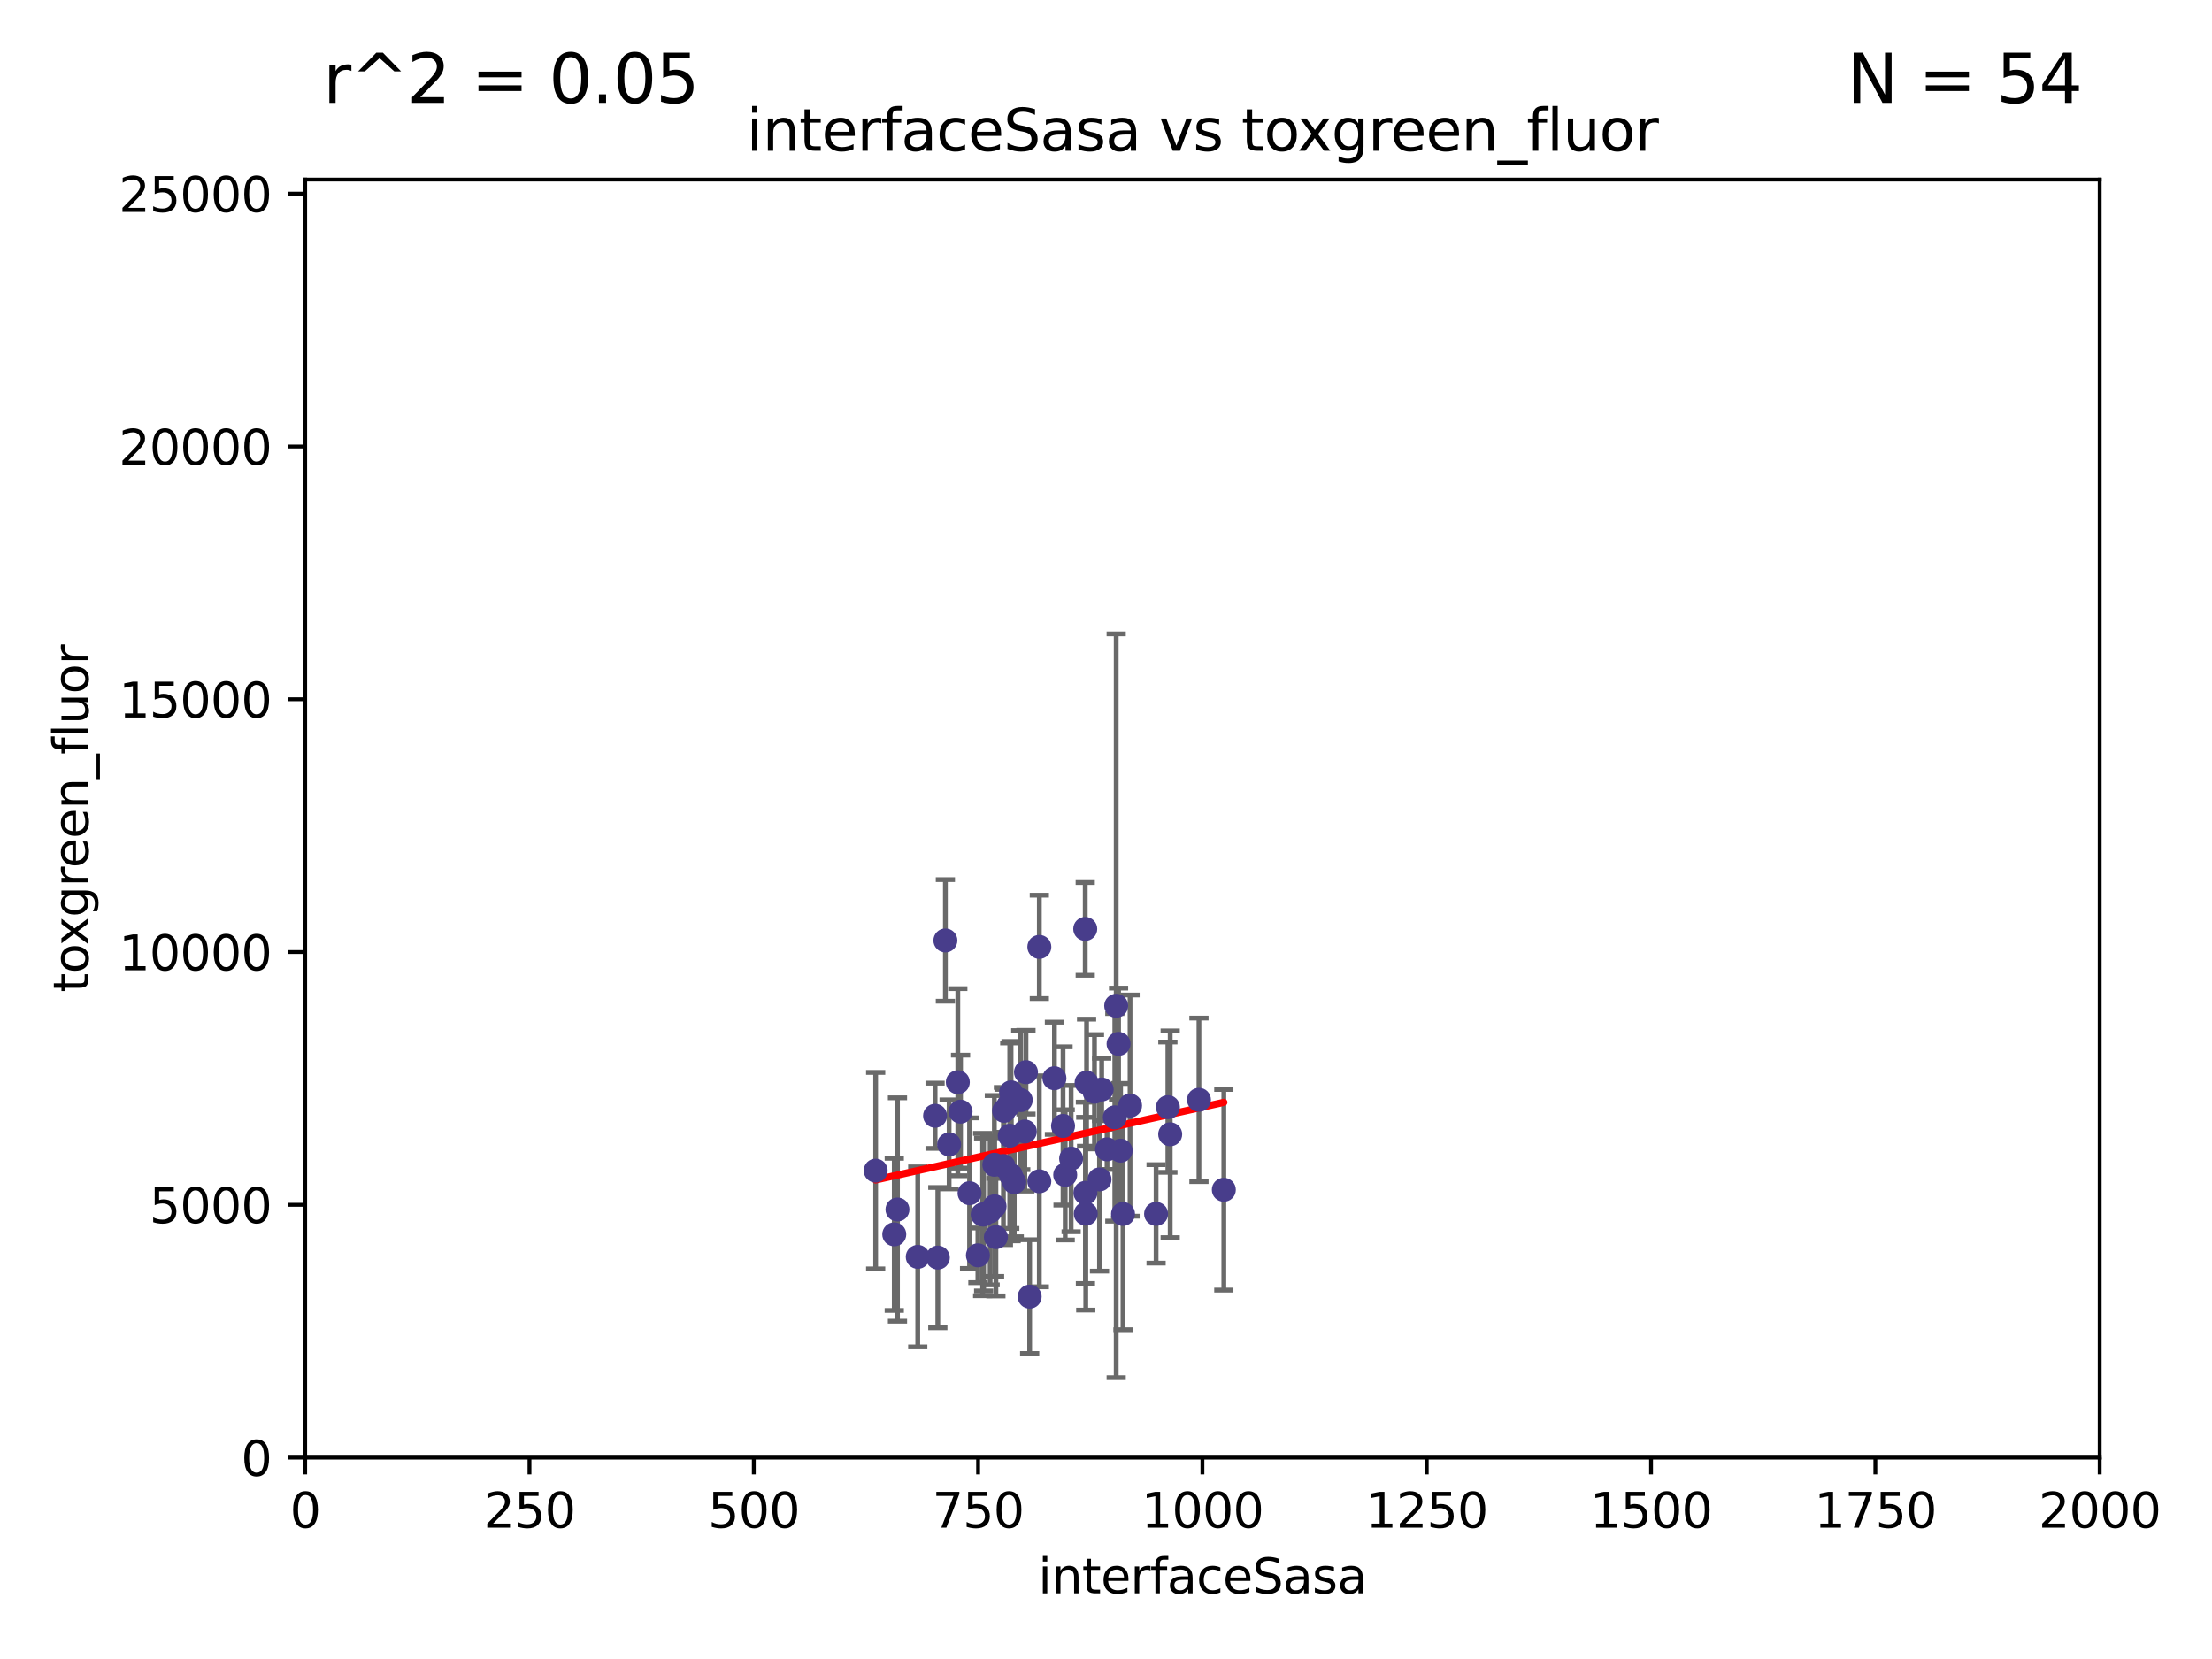<?xml version="1.0" encoding="utf-8" standalone="no"?>
<!DOCTYPE svg PUBLIC "-//W3C//DTD SVG 1.1//EN"
  "http://www.w3.org/Graphics/SVG/1.1/DTD/svg11.dtd">
<svg xmlns:xlink="http://www.w3.org/1999/xlink" width="460.8pt" height="345.6pt" viewBox="0 0 460.8 345.6" xmlns="http://www.w3.org/2000/svg" version="1.1">
 <defs>
  <style type="text/css">*{stroke-linejoin: round; stroke-linecap: butt}</style>
 </defs>
 <g id="figure_1">
  <g id="patch_1">
   <path d="M 0 345.6 
L 460.8 345.6 
L 460.8 0 
L 0 0 
z
" style="fill: #ffffff"/>
  </g>
  <g id="axes_1">
   <g id="patch_2">
    <path d="M 63.571 303.64 
L 437.4 303.64 
L 437.4 37.411 
L 63.571 37.411 
z
" style="fill: #ffffff"/>
   </g>
   <g id="PathCollection_1">
    <defs>
     <path id="m17061ea767" d="M 0 1.118 
C 0.297 1.118 0.581 1 0.791 0.791 
C 1 0.581 1.118 0.297 1.118 0 
C 1.118 -0.297 1 -0.581 0.791 -0.791 
C 0.581 -1 0.297 -1.118 0 -1.118 
C -0.297 -1.118 -0.581 -1 -0.791 -0.791 
C -1 -0.581 -1.118 -0.297 -1.118 0 
C -1.118 0.297 -1 0.581 -0.791 0.791 
C -0.581 1 -0.297 1.118 0 1.118 
z
" style="stroke: #483d8b"/>
    </defs>
    <g clip-path="url(#paaed15ce2b)">
     <use xlink:href="#m17061ea767" x="243.291" y="230.645" style="fill: #483d8b; stroke: #483d8b"/>
     <use xlink:href="#m17061ea767" x="243.772" y="236.289" style="fill: #483d8b; stroke: #483d8b"/>
     <use xlink:href="#m17061ea767" x="249.764" y="229.112" style="fill: #483d8b; stroke: #483d8b"/>
     <use xlink:href="#m17061ea767" x="212.641" y="229.171" style="fill: #483d8b; stroke: #483d8b"/>
     <use xlink:href="#m17061ea767" x="254.945" y="247.849" style="fill: #483d8b; stroke: #483d8b"/>
     <use xlink:href="#m17061ea767" x="196.94" y="195.91" style="fill: #483d8b; stroke: #483d8b"/>
     <use xlink:href="#m17061ea767" x="233.942" y="252.892" style="fill: #483d8b; stroke: #483d8b"/>
     <use xlink:href="#m17061ea767" x="240.833" y="252.876" style="fill: #483d8b; stroke: #483d8b"/>
     <use xlink:href="#m17061ea767" x="210.637" y="244.889" style="fill: #483d8b; stroke: #483d8b"/>
     <use xlink:href="#m17061ea767" x="204.703" y="253.014" style="fill: #483d8b; stroke: #483d8b"/>
     <use xlink:href="#m17061ea767" x="232.523" y="209.517" style="fill: #483d8b; stroke: #483d8b"/>
     <use xlink:href="#m17061ea767" x="197.716" y="238.401" style="fill: #483d8b; stroke: #483d8b"/>
     <use xlink:href="#m17061ea767" x="194.793" y="232.436" style="fill: #483d8b; stroke: #483d8b"/>
     <use xlink:href="#m17061ea767" x="226.183" y="252.835" style="fill: #483d8b; stroke: #483d8b"/>
     <use xlink:href="#m17061ea767" x="186.29" y="257.138" style="fill: #483d8b; stroke: #483d8b"/>
     <use xlink:href="#m17061ea767" x="213.729" y="223.36" style="fill: #483d8b; stroke: #483d8b"/>
     <use xlink:href="#m17061ea767" x="207.142" y="242.642" style="fill: #483d8b; stroke: #483d8b"/>
     <use xlink:href="#m17061ea767" x="204.912" y="253.005" style="fill: #483d8b; stroke: #483d8b"/>
     <use xlink:href="#m17061ea767" x="201.976" y="248.563" style="fill: #483d8b; stroke: #483d8b"/>
     <use xlink:href="#m17061ea767" x="207.462" y="257.725" style="fill: #483d8b; stroke: #483d8b"/>
     <use xlink:href="#m17061ea767" x="199.529" y="225.445" style="fill: #483d8b; stroke: #483d8b"/>
     <use xlink:href="#m17061ea767" x="219.656" y="224.62" style="fill: #483d8b; stroke: #483d8b"/>
     <use xlink:href="#m17061ea767" x="223.136" y="241.358" style="fill: #483d8b; stroke: #483d8b"/>
     <use xlink:href="#m17061ea767" x="226.112" y="248.494" style="fill: #483d8b; stroke: #483d8b"/>
     <use xlink:href="#m17061ea767" x="226.353" y="225.542" style="fill: #483d8b; stroke: #483d8b"/>
     <use xlink:href="#m17061ea767" x="216.512" y="197.255" style="fill: #483d8b; stroke: #483d8b"/>
     <use xlink:href="#m17061ea767" x="191.183" y="261.83" style="fill: #483d8b; stroke: #483d8b"/>
     <use xlink:href="#m17061ea767" x="221.901" y="244.749" style="fill: #483d8b; stroke: #483d8b"/>
     <use xlink:href="#m17061ea767" x="229.499" y="226.962" style="fill: #483d8b; stroke: #483d8b"/>
     <use xlink:href="#m17061ea767" x="232.237" y="232.761" style="fill: #483d8b; stroke: #483d8b"/>
     <use xlink:href="#m17061ea767" x="233.439" y="239.704" style="fill: #483d8b; stroke: #483d8b"/>
     <use xlink:href="#m17061ea767" x="227.998" y="227.431" style="fill: #483d8b; stroke: #483d8b"/>
     <use xlink:href="#m17061ea767" x="229.048" y="245.698" style="fill: #483d8b; stroke: #483d8b"/>
     <use xlink:href="#m17061ea767" x="216.51" y="246.089" style="fill: #483d8b; stroke: #483d8b"/>
     <use xlink:href="#m17061ea767" x="211.286" y="246.26" style="fill: #483d8b; stroke: #483d8b"/>
     <use xlink:href="#m17061ea767" x="207.187" y="251.301" style="fill: #483d8b; stroke: #483d8b"/>
     <use xlink:href="#m17061ea767" x="210.015" y="230.362" style="fill: #483d8b; stroke: #483d8b"/>
     <use xlink:href="#m17061ea767" x="233.017" y="217.457" style="fill: #483d8b; stroke: #483d8b"/>
     <use xlink:href="#m17061ea767" x="214.497" y="270.11" style="fill: #483d8b; stroke: #483d8b"/>
     <use xlink:href="#m17061ea767" x="235.411" y="230.317" style="fill: #483d8b; stroke: #483d8b"/>
     <use xlink:href="#m17061ea767" x="213.495" y="235.713" style="fill: #483d8b; stroke: #483d8b"/>
     <use xlink:href="#m17061ea767" x="221.452" y="234.556" style="fill: #483d8b; stroke: #483d8b"/>
     <use xlink:href="#m17061ea767" x="206.262" y="252.339" style="fill: #483d8b; stroke: #483d8b"/>
     <use xlink:href="#m17061ea767" x="195.365" y="261.983" style="fill: #483d8b; stroke: #483d8b"/>
     <use xlink:href="#m17061ea767" x="230.615" y="239.426" style="fill: #483d8b; stroke: #483d8b"/>
     <use xlink:href="#m17061ea767" x="209.03" y="242.908" style="fill: #483d8b; stroke: #483d8b"/>
     <use xlink:href="#m17061ea767" x="186.959" y="251.962" style="fill: #483d8b; stroke: #483d8b"/>
     <use xlink:href="#m17061ea767" x="226.073" y="193.504" style="fill: #483d8b; stroke: #483d8b"/>
     <use xlink:href="#m17061ea767" x="182.415" y="243.869" style="fill: #483d8b; stroke: #483d8b"/>
     <use xlink:href="#m17061ea767" x="209.164" y="231.406" style="fill: #483d8b; stroke: #483d8b"/>
     <use xlink:href="#m17061ea767" x="210.622" y="227.562" style="fill: #483d8b; stroke: #483d8b"/>
     <use xlink:href="#m17061ea767" x="210.351" y="236.588" style="fill: #483d8b; stroke: #483d8b"/>
     <use xlink:href="#m17061ea767" x="203.714" y="261.508" style="fill: #483d8b; stroke: #483d8b"/>
     <use xlink:href="#m17061ea767" x="200.101" y="231.578" style="fill: #483d8b; stroke: #483d8b"/>
    </g>
   </g>
   <g id="matplotlib.axis_1">
    <g id="xtick_1">
     <g id="line2d_1">
      <defs>
       <path id="m452c5bbc6a" d="M 0 0 
L 0 3.5 
" style="stroke: #000000; stroke-width: 0.8"/>
      </defs>
      <g>
       <use xlink:href="#m452c5bbc6a" x="63.571" y="303.64" style="stroke: #000000; stroke-width: 0.8"/>
      </g>
     </g>
     <g id="text_1">
      <!-- 0 -->
      <g transform="translate(60.39 318.238)scale(0.1 -0.1)">
       <defs>
        <path id="DejaVuSans-30" d="M 2034 4250 
Q 1547 4250 1301 3770 
Q 1056 3291 1056 2328 
Q 1056 1369 1301 889 
Q 1547 409 2034 409 
Q 2525 409 2770 889 
Q 3016 1369 3016 2328 
Q 3016 3291 2770 3770 
Q 2525 4250 2034 4250 
z
M 2034 4750 
Q 2819 4750 3233 4129 
Q 3647 3509 3647 2328 
Q 3647 1150 3233 529 
Q 2819 -91 2034 -91 
Q 1250 -91 836 529 
Q 422 1150 422 2328 
Q 422 3509 836 4129 
Q 1250 4750 2034 4750 
z
" transform="scale(0.016)"/>
       </defs>
       <use xlink:href="#DejaVuSans-30"/>
      </g>
     </g>
    </g>
    <g id="xtick_2">
     <g id="line2d_2">
      <g>
       <use xlink:href="#m452c5bbc6a" x="110.3" y="303.64" style="stroke: #000000; stroke-width: 0.8"/>
      </g>
     </g>
     <g id="text_2">
      <!-- 250 -->
      <g transform="translate(100.756 318.238)scale(0.1 -0.1)">
       <defs>
        <path id="DejaVuSans-32" d="M 1228 531 
L 3431 531 
L 3431 0 
L 469 0 
L 469 531 
Q 828 903 1448 1529 
Q 2069 2156 2228 2338 
Q 2531 2678 2651 2914 
Q 2772 3150 2772 3378 
Q 2772 3750 2511 3984 
Q 2250 4219 1831 4219 
Q 1534 4219 1204 4116 
Q 875 4013 500 3803 
L 500 4441 
Q 881 4594 1212 4672 
Q 1544 4750 1819 4750 
Q 2544 4750 2975 4387 
Q 3406 4025 3406 3419 
Q 3406 3131 3298 2873 
Q 3191 2616 2906 2266 
Q 2828 2175 2409 1742 
Q 1991 1309 1228 531 
z
" transform="scale(0.016)"/>
        <path id="DejaVuSans-35" d="M 691 4666 
L 3169 4666 
L 3169 4134 
L 1269 4134 
L 1269 2991 
Q 1406 3038 1543 3061 
Q 1681 3084 1819 3084 
Q 2600 3084 3056 2656 
Q 3513 2228 3513 1497 
Q 3513 744 3044 326 
Q 2575 -91 1722 -91 
Q 1428 -91 1123 -41 
Q 819 9 494 109 
L 494 744 
Q 775 591 1075 516 
Q 1375 441 1709 441 
Q 2250 441 2565 725 
Q 2881 1009 2881 1497 
Q 2881 1984 2565 2268 
Q 2250 2553 1709 2553 
Q 1456 2553 1204 2497 
Q 953 2441 691 2322 
L 691 4666 
z
" transform="scale(0.016)"/>
       </defs>
       <use xlink:href="#DejaVuSans-32"/>
       <use xlink:href="#DejaVuSans-35" x="63.623"/>
       <use xlink:href="#DejaVuSans-30" x="127.246"/>
      </g>
     </g>
    </g>
    <g id="xtick_3">
     <g id="line2d_3">
      <g>
       <use xlink:href="#m452c5bbc6a" x="157.028" y="303.64" style="stroke: #000000; stroke-width: 0.8"/>
      </g>
     </g>
     <g id="text_3">
      <!-- 500 -->
      <g transform="translate(147.485 318.238)scale(0.1 -0.1)">
       <use xlink:href="#DejaVuSans-35"/>
       <use xlink:href="#DejaVuSans-30" x="63.623"/>
       <use xlink:href="#DejaVuSans-30" x="127.246"/>
      </g>
     </g>
    </g>
    <g id="xtick_4">
     <g id="line2d_4">
      <g>
       <use xlink:href="#m452c5bbc6a" x="203.757" y="303.64" style="stroke: #000000; stroke-width: 0.8"/>
      </g>
     </g>
     <g id="text_4">
      <!-- 750 -->
      <g transform="translate(194.213 318.238)scale(0.1 -0.1)">
       <defs>
        <path id="DejaVuSans-37" d="M 525 4666 
L 3525 4666 
L 3525 4397 
L 1831 0 
L 1172 0 
L 2766 4134 
L 525 4134 
L 525 4666 
z
" transform="scale(0.016)"/>
       </defs>
       <use xlink:href="#DejaVuSans-37"/>
       <use xlink:href="#DejaVuSans-35" x="63.623"/>
       <use xlink:href="#DejaVuSans-30" x="127.246"/>
      </g>
     </g>
    </g>
    <g id="xtick_5">
     <g id="line2d_5">
      <g>
       <use xlink:href="#m452c5bbc6a" x="250.486" y="303.64" style="stroke: #000000; stroke-width: 0.8"/>
      </g>
     </g>
     <g id="text_5">
      <!-- 1000 -->
      <g transform="translate(237.761 318.238)scale(0.1 -0.1)">
       <defs>
        <path id="DejaVuSans-31" d="M 794 531 
L 1825 531 
L 1825 4091 
L 703 3866 
L 703 4441 
L 1819 4666 
L 2450 4666 
L 2450 531 
L 3481 531 
L 3481 0 
L 794 0 
L 794 531 
z
" transform="scale(0.016)"/>
       </defs>
       <use xlink:href="#DejaVuSans-31"/>
       <use xlink:href="#DejaVuSans-30" x="63.623"/>
       <use xlink:href="#DejaVuSans-30" x="127.246"/>
       <use xlink:href="#DejaVuSans-30" x="190.869"/>
      </g>
     </g>
    </g>
    <g id="xtick_6">
     <g id="line2d_6">
      <g>
       <use xlink:href="#m452c5bbc6a" x="297.214" y="303.64" style="stroke: #000000; stroke-width: 0.8"/>
      </g>
     </g>
     <g id="text_6">
      <!-- 1250 -->
      <g transform="translate(284.489 318.238)scale(0.1 -0.1)">
       <use xlink:href="#DejaVuSans-31"/>
       <use xlink:href="#DejaVuSans-32" x="63.623"/>
       <use xlink:href="#DejaVuSans-35" x="127.246"/>
       <use xlink:href="#DejaVuSans-30" x="190.869"/>
      </g>
     </g>
    </g>
    <g id="xtick_7">
     <g id="line2d_7">
      <g>
       <use xlink:href="#m452c5bbc6a" x="343.943" y="303.64" style="stroke: #000000; stroke-width: 0.8"/>
      </g>
     </g>
     <g id="text_7">
      <!-- 1500 -->
      <g transform="translate(331.218 318.238)scale(0.1 -0.1)">
       <use xlink:href="#DejaVuSans-31"/>
       <use xlink:href="#DejaVuSans-35" x="63.623"/>
       <use xlink:href="#DejaVuSans-30" x="127.246"/>
       <use xlink:href="#DejaVuSans-30" x="190.869"/>
      </g>
     </g>
    </g>
    <g id="xtick_8">
     <g id="line2d_8">
      <g>
       <use xlink:href="#m452c5bbc6a" x="390.671" y="303.64" style="stroke: #000000; stroke-width: 0.8"/>
      </g>
     </g>
     <g id="text_8">
      <!-- 1750 -->
      <g transform="translate(377.946 318.238)scale(0.1 -0.1)">
       <use xlink:href="#DejaVuSans-31"/>
       <use xlink:href="#DejaVuSans-37" x="63.623"/>
       <use xlink:href="#DejaVuSans-35" x="127.246"/>
       <use xlink:href="#DejaVuSans-30" x="190.869"/>
      </g>
     </g>
    </g>
    <g id="xtick_9">
     <g id="line2d_9">
      <g>
       <use xlink:href="#m452c5bbc6a" x="437.4" y="303.64" style="stroke: #000000; stroke-width: 0.8"/>
      </g>
     </g>
     <g id="text_9">
      <!-- 2000 -->
      <g transform="translate(424.675 318.238)scale(0.1 -0.1)">
       <use xlink:href="#DejaVuSans-32"/>
       <use xlink:href="#DejaVuSans-30" x="63.623"/>
       <use xlink:href="#DejaVuSans-30" x="127.246"/>
       <use xlink:href="#DejaVuSans-30" x="190.869"/>
      </g>
     </g>
    </g>
    <g id="text_10">
     <!-- interfaceSasa -->
     <g transform="translate(216.279 331.917)scale(0.1 -0.1)">
      <defs>
       <path id="DejaVuSans-69" d="M 603 3500 
L 1178 3500 
L 1178 0 
L 603 0 
L 603 3500 
z
M 603 4863 
L 1178 4863 
L 1178 4134 
L 603 4134 
L 603 4863 
z
" transform="scale(0.016)"/>
       <path id="DejaVuSans-6e" d="M 3513 2113 
L 3513 0 
L 2938 0 
L 2938 2094 
Q 2938 2591 2744 2837 
Q 2550 3084 2163 3084 
Q 1697 3084 1428 2787 
Q 1159 2491 1159 1978 
L 1159 0 
L 581 0 
L 581 3500 
L 1159 3500 
L 1159 2956 
Q 1366 3272 1645 3428 
Q 1925 3584 2291 3584 
Q 2894 3584 3203 3211 
Q 3513 2838 3513 2113 
z
" transform="scale(0.016)"/>
       <path id="DejaVuSans-74" d="M 1172 4494 
L 1172 3500 
L 2356 3500 
L 2356 3053 
L 1172 3053 
L 1172 1153 
Q 1172 725 1289 603 
Q 1406 481 1766 481 
L 2356 481 
L 2356 0 
L 1766 0 
Q 1100 0 847 248 
Q 594 497 594 1153 
L 594 3053 
L 172 3053 
L 172 3500 
L 594 3500 
L 594 4494 
L 1172 4494 
z
" transform="scale(0.016)"/>
       <path id="DejaVuSans-65" d="M 3597 1894 
L 3597 1613 
L 953 1613 
Q 991 1019 1311 708 
Q 1631 397 2203 397 
Q 2534 397 2845 478 
Q 3156 559 3463 722 
L 3463 178 
Q 3153 47 2828 -22 
Q 2503 -91 2169 -91 
Q 1331 -91 842 396 
Q 353 884 353 1716 
Q 353 2575 817 3079 
Q 1281 3584 2069 3584 
Q 2775 3584 3186 3129 
Q 3597 2675 3597 1894 
z
M 3022 2063 
Q 3016 2534 2758 2815 
Q 2500 3097 2075 3097 
Q 1594 3097 1305 2825 
Q 1016 2553 972 2059 
L 3022 2063 
z
" transform="scale(0.016)"/>
       <path id="DejaVuSans-72" d="M 2631 2963 
Q 2534 3019 2420 3045 
Q 2306 3072 2169 3072 
Q 1681 3072 1420 2755 
Q 1159 2438 1159 1844 
L 1159 0 
L 581 0 
L 581 3500 
L 1159 3500 
L 1159 2956 
Q 1341 3275 1631 3429 
Q 1922 3584 2338 3584 
Q 2397 3584 2469 3576 
Q 2541 3569 2628 3553 
L 2631 2963 
z
" transform="scale(0.016)"/>
       <path id="DejaVuSans-66" d="M 2375 4863 
L 2375 4384 
L 1825 4384 
Q 1516 4384 1395 4259 
Q 1275 4134 1275 3809 
L 1275 3500 
L 2222 3500 
L 2222 3053 
L 1275 3053 
L 1275 0 
L 697 0 
L 697 3053 
L 147 3053 
L 147 3500 
L 697 3500 
L 697 3744 
Q 697 4328 969 4595 
Q 1241 4863 1831 4863 
L 2375 4863 
z
" transform="scale(0.016)"/>
       <path id="DejaVuSans-61" d="M 2194 1759 
Q 1497 1759 1228 1600 
Q 959 1441 959 1056 
Q 959 750 1161 570 
Q 1363 391 1709 391 
Q 2188 391 2477 730 
Q 2766 1069 2766 1631 
L 2766 1759 
L 2194 1759 
z
M 3341 1997 
L 3341 0 
L 2766 0 
L 2766 531 
Q 2569 213 2275 61 
Q 1981 -91 1556 -91 
Q 1019 -91 701 211 
Q 384 513 384 1019 
Q 384 1609 779 1909 
Q 1175 2209 1959 2209 
L 2766 2209 
L 2766 2266 
Q 2766 2663 2505 2880 
Q 2244 3097 1772 3097 
Q 1472 3097 1187 3025 
Q 903 2953 641 2809 
L 641 3341 
Q 956 3463 1253 3523 
Q 1550 3584 1831 3584 
Q 2591 3584 2966 3190 
Q 3341 2797 3341 1997 
z
" transform="scale(0.016)"/>
       <path id="DejaVuSans-63" d="M 3122 3366 
L 3122 2828 
Q 2878 2963 2633 3030 
Q 2388 3097 2138 3097 
Q 1578 3097 1268 2742 
Q 959 2388 959 1747 
Q 959 1106 1268 751 
Q 1578 397 2138 397 
Q 2388 397 2633 464 
Q 2878 531 3122 666 
L 3122 134 
Q 2881 22 2623 -34 
Q 2366 -91 2075 -91 
Q 1284 -91 818 406 
Q 353 903 353 1747 
Q 353 2603 823 3093 
Q 1294 3584 2113 3584 
Q 2378 3584 2631 3529 
Q 2884 3475 3122 3366 
z
" transform="scale(0.016)"/>
       <path id="DejaVuSans-53" d="M 3425 4513 
L 3425 3897 
Q 3066 4069 2747 4153 
Q 2428 4238 2131 4238 
Q 1616 4238 1336 4038 
Q 1056 3838 1056 3469 
Q 1056 3159 1242 3001 
Q 1428 2844 1947 2747 
L 2328 2669 
Q 3034 2534 3370 2195 
Q 3706 1856 3706 1288 
Q 3706 609 3251 259 
Q 2797 -91 1919 -91 
Q 1588 -91 1214 -16 
Q 841 59 441 206 
L 441 856 
Q 825 641 1194 531 
Q 1563 422 1919 422 
Q 2459 422 2753 634 
Q 3047 847 3047 1241 
Q 3047 1584 2836 1778 
Q 2625 1972 2144 2069 
L 1759 2144 
Q 1053 2284 737 2584 
Q 422 2884 422 3419 
Q 422 4038 858 4394 
Q 1294 4750 2059 4750 
Q 2388 4750 2728 4690 
Q 3069 4631 3425 4513 
z
" transform="scale(0.016)"/>
       <path id="DejaVuSans-73" d="M 2834 3397 
L 2834 2853 
Q 2591 2978 2328 3040 
Q 2066 3103 1784 3103 
Q 1356 3103 1142 2972 
Q 928 2841 928 2578 
Q 928 2378 1081 2264 
Q 1234 2150 1697 2047 
L 1894 2003 
Q 2506 1872 2764 1633 
Q 3022 1394 3022 966 
Q 3022 478 2636 193 
Q 2250 -91 1575 -91 
Q 1294 -91 989 -36 
Q 684 19 347 128 
L 347 722 
Q 666 556 975 473 
Q 1284 391 1588 391 
Q 1994 391 2212 530 
Q 2431 669 2431 922 
Q 2431 1156 2273 1281 
Q 2116 1406 1581 1522 
L 1381 1569 
Q 847 1681 609 1914 
Q 372 2147 372 2553 
Q 372 3047 722 3315 
Q 1072 3584 1716 3584 
Q 2034 3584 2315 3537 
Q 2597 3491 2834 3397 
z
" transform="scale(0.016)"/>
      </defs>
      <use xlink:href="#DejaVuSans-69"/>
      <use xlink:href="#DejaVuSans-6e" x="27.783"/>
      <use xlink:href="#DejaVuSans-74" x="91.162"/>
      <use xlink:href="#DejaVuSans-65" x="130.371"/>
      <use xlink:href="#DejaVuSans-72" x="191.895"/>
      <use xlink:href="#DejaVuSans-66" x="233.008"/>
      <use xlink:href="#DejaVuSans-61" x="268.213"/>
      <use xlink:href="#DejaVuSans-63" x="329.492"/>
      <use xlink:href="#DejaVuSans-65" x="384.473"/>
      <use xlink:href="#DejaVuSans-53" x="445.996"/>
      <use xlink:href="#DejaVuSans-61" x="509.473"/>
      <use xlink:href="#DejaVuSans-73" x="570.752"/>
      <use xlink:href="#DejaVuSans-61" x="622.852"/>
     </g>
    </g>
   </g>
   <g id="matplotlib.axis_2">
    <g id="ytick_1">
     <g id="line2d_10">
      <defs>
       <path id="ma80ae34955" d="M 0 0 
L -3.5 0 
" style="stroke: #000000; stroke-width: 0.8"/>
      </defs>
      <g>
       <use xlink:href="#ma80ae34955" x="63.571" y="303.64" style="stroke: #000000; stroke-width: 0.8"/>
      </g>
     </g>
     <g id="text_11">
      <!-- 0 -->
      <g transform="translate(50.209 307.439)scale(0.1 -0.1)">
       <use xlink:href="#DejaVuSans-30"/>
      </g>
     </g>
    </g>
    <g id="ytick_2">
     <g id="line2d_11">
      <g>
       <use xlink:href="#ma80ae34955" x="63.571" y="250.982" style="stroke: #000000; stroke-width: 0.8"/>
      </g>
     </g>
     <g id="text_12">
      <!-- 5000 -->
      <g transform="translate(31.121 254.782)scale(0.1 -0.1)">
       <use xlink:href="#DejaVuSans-35"/>
       <use xlink:href="#DejaVuSans-30" x="63.623"/>
       <use xlink:href="#DejaVuSans-30" x="127.246"/>
       <use xlink:href="#DejaVuSans-30" x="190.869"/>
      </g>
     </g>
    </g>
    <g id="ytick_3">
     <g id="line2d_12">
      <g>
       <use xlink:href="#ma80ae34955" x="63.571" y="198.325" style="stroke: #000000; stroke-width: 0.8"/>
      </g>
     </g>
     <g id="text_13">
      <!-- 10000 -->
      <g transform="translate(24.759 202.124)scale(0.1 -0.1)">
       <use xlink:href="#DejaVuSans-31"/>
       <use xlink:href="#DejaVuSans-30" x="63.623"/>
       <use xlink:href="#DejaVuSans-30" x="127.246"/>
       <use xlink:href="#DejaVuSans-30" x="190.869"/>
       <use xlink:href="#DejaVuSans-30" x="254.492"/>
      </g>
     </g>
    </g>
    <g id="ytick_4">
     <g id="line2d_13">
      <g>
       <use xlink:href="#ma80ae34955" x="63.571" y="145.667" style="stroke: #000000; stroke-width: 0.8"/>
      </g>
     </g>
     <g id="text_14">
      <!-- 15000 -->
      <g transform="translate(24.759 149.467)scale(0.1 -0.1)">
       <use xlink:href="#DejaVuSans-31"/>
       <use xlink:href="#DejaVuSans-35" x="63.623"/>
       <use xlink:href="#DejaVuSans-30" x="127.246"/>
       <use xlink:href="#DejaVuSans-30" x="190.869"/>
       <use xlink:href="#DejaVuSans-30" x="254.492"/>
      </g>
     </g>
    </g>
    <g id="ytick_5">
     <g id="line2d_14">
      <g>
       <use xlink:href="#ma80ae34955" x="63.571" y="93.01" style="stroke: #000000; stroke-width: 0.8"/>
      </g>
     </g>
     <g id="text_15">
      <!-- 20000 -->
      <g transform="translate(24.759 96.809)scale(0.1 -0.1)">
       <use xlink:href="#DejaVuSans-32"/>
       <use xlink:href="#DejaVuSans-30" x="63.623"/>
       <use xlink:href="#DejaVuSans-30" x="127.246"/>
       <use xlink:href="#DejaVuSans-30" x="190.869"/>
       <use xlink:href="#DejaVuSans-30" x="254.492"/>
      </g>
     </g>
    </g>
    <g id="ytick_6">
     <g id="line2d_15">
      <g>
       <use xlink:href="#ma80ae34955" x="63.571" y="40.352" style="stroke: #000000; stroke-width: 0.8"/>
      </g>
     </g>
     <g id="text_16">
      <!-- 25000 -->
      <g transform="translate(24.759 44.152)scale(0.1 -0.1)">
       <use xlink:href="#DejaVuSans-32"/>
       <use xlink:href="#DejaVuSans-35" x="63.623"/>
       <use xlink:href="#DejaVuSans-30" x="127.246"/>
       <use xlink:href="#DejaVuSans-30" x="190.869"/>
       <use xlink:href="#DejaVuSans-30" x="254.492"/>
      </g>
     </g>
    </g>
    <g id="text_17">
     <!-- toxgreen_fluor -->
     <g transform="translate(18.401 206.72)rotate(-90)scale(0.1 -0.1)">
      <defs>
       <path id="DejaVuSans-6f" d="M 1959 3097 
Q 1497 3097 1228 2736 
Q 959 2375 959 1747 
Q 959 1119 1226 758 
Q 1494 397 1959 397 
Q 2419 397 2687 759 
Q 2956 1122 2956 1747 
Q 2956 2369 2687 2733 
Q 2419 3097 1959 3097 
z
M 1959 3584 
Q 2709 3584 3137 3096 
Q 3566 2609 3566 1747 
Q 3566 888 3137 398 
Q 2709 -91 1959 -91 
Q 1206 -91 779 398 
Q 353 888 353 1747 
Q 353 2609 779 3096 
Q 1206 3584 1959 3584 
z
" transform="scale(0.016)"/>
       <path id="DejaVuSans-78" d="M 3513 3500 
L 2247 1797 
L 3578 0 
L 2900 0 
L 1881 1375 
L 863 0 
L 184 0 
L 1544 1831 
L 300 3500 
L 978 3500 
L 1906 2253 
L 2834 3500 
L 3513 3500 
z
" transform="scale(0.016)"/>
       <path id="DejaVuSans-67" d="M 2906 1791 
Q 2906 2416 2648 2759 
Q 2391 3103 1925 3103 
Q 1463 3103 1205 2759 
Q 947 2416 947 1791 
Q 947 1169 1205 825 
Q 1463 481 1925 481 
Q 2391 481 2648 825 
Q 2906 1169 2906 1791 
z
M 3481 434 
Q 3481 -459 3084 -895 
Q 2688 -1331 1869 -1331 
Q 1566 -1331 1297 -1286 
Q 1028 -1241 775 -1147 
L 775 -588 
Q 1028 -725 1275 -790 
Q 1522 -856 1778 -856 
Q 2344 -856 2625 -561 
Q 2906 -266 2906 331 
L 2906 616 
Q 2728 306 2450 153 
Q 2172 0 1784 0 
Q 1141 0 747 490 
Q 353 981 353 1791 
Q 353 2603 747 3093 
Q 1141 3584 1784 3584 
Q 2172 3584 2450 3431 
Q 2728 3278 2906 2969 
L 2906 3500 
L 3481 3500 
L 3481 434 
z
" transform="scale(0.016)"/>
       <path id="DejaVuSans-5f" d="M 3263 -1063 
L 3263 -1509 
L -63 -1509 
L -63 -1063 
L 3263 -1063 
z
" transform="scale(0.016)"/>
       <path id="DejaVuSans-6c" d="M 603 4863 
L 1178 4863 
L 1178 0 
L 603 0 
L 603 4863 
z
" transform="scale(0.016)"/>
       <path id="DejaVuSans-75" d="M 544 1381 
L 544 3500 
L 1119 3500 
L 1119 1403 
Q 1119 906 1312 657 
Q 1506 409 1894 409 
Q 2359 409 2629 706 
Q 2900 1003 2900 1516 
L 2900 3500 
L 3475 3500 
L 3475 0 
L 2900 0 
L 2900 538 
Q 2691 219 2414 64 
Q 2138 -91 1772 -91 
Q 1169 -91 856 284 
Q 544 659 544 1381 
z
M 1991 3584 
L 1991 3584 
z
" transform="scale(0.016)"/>
      </defs>
      <use xlink:href="#DejaVuSans-74"/>
      <use xlink:href="#DejaVuSans-6f" x="39.209"/>
      <use xlink:href="#DejaVuSans-78" x="97.266"/>
      <use xlink:href="#DejaVuSans-67" x="156.445"/>
      <use xlink:href="#DejaVuSans-72" x="219.922"/>
      <use xlink:href="#DejaVuSans-65" x="258.785"/>
      <use xlink:href="#DejaVuSans-65" x="320.309"/>
      <use xlink:href="#DejaVuSans-6e" x="381.832"/>
      <use xlink:href="#DejaVuSans-5f" x="445.211"/>
      <use xlink:href="#DejaVuSans-66" x="495.211"/>
      <use xlink:href="#DejaVuSans-6c" x="530.416"/>
      <use xlink:href="#DejaVuSans-75" x="558.199"/>
      <use xlink:href="#DejaVuSans-6f" x="621.578"/>
      <use xlink:href="#DejaVuSans-72" x="682.76"/>
     </g>
    </g>
   </g>
   <g id="LineCollection_1">
    <path d="M 243.291 244.217 
L 243.291 217.073 
" clip-path="url(#paaed15ce2b)" style="fill: none; stroke: #696969"/>
    <path d="M 243.772 257.824 
L 243.772 214.753 
" clip-path="url(#paaed15ce2b)" style="fill: none; stroke: #696969"/>
    <path d="M 249.764 246.14 
L 249.764 212.084 
" clip-path="url(#paaed15ce2b)" style="fill: none; stroke: #696969"/>
    <path d="M 212.641 243.651 
L 212.641 214.691 
" clip-path="url(#paaed15ce2b)" style="fill: none; stroke: #696969"/>
    <path d="M 254.945 268.752 
L 254.945 226.946 
" clip-path="url(#paaed15ce2b)" style="fill: none; stroke: #696969"/>
    <path d="M 196.94 208.571 
L 196.94 183.248 
" clip-path="url(#paaed15ce2b)" style="fill: none; stroke: #696969"/>
    <path d="M 233.942 276.999 
L 233.942 228.785 
" clip-path="url(#paaed15ce2b)" style="fill: none; stroke: #696969"/>
    <path d="M 240.833 263.132 
L 240.833 242.621 
" clip-path="url(#paaed15ce2b)" style="fill: none; stroke: #696969"/>
    <path d="M 210.637 258.497 
L 210.637 231.281 
" clip-path="url(#paaed15ce2b)" style="fill: none; stroke: #696969"/>
    <path d="M 204.703 269.926 
L 204.703 236.102 
" clip-path="url(#paaed15ce2b)" style="fill: none; stroke: #696969"/>
    <path d="M 232.523 286.982 
L 232.523 132.052 
" clip-path="url(#paaed15ce2b)" style="fill: none; stroke: #696969"/>
    <path d="M 197.716 247.67 
L 197.716 229.133 
" clip-path="url(#paaed15ce2b)" style="fill: none; stroke: #696969"/>
    <path d="M 194.793 239.228 
L 194.793 225.645 
" clip-path="url(#paaed15ce2b)" style="fill: none; stroke: #696969"/>
    <path d="M 226.183 272.912 
L 226.183 232.758 
" clip-path="url(#paaed15ce2b)" style="fill: none; stroke: #696969"/>
    <path d="M 186.29 272.986 
L 186.29 241.291 
" clip-path="url(#paaed15ce2b)" style="fill: none; stroke: #696969"/>
    <path d="M 213.729 232.079 
L 213.729 214.641 
" clip-path="url(#paaed15ce2b)" style="fill: none; stroke: #696969"/>
    <path d="M 207.142 257.061 
L 207.142 228.224 
" clip-path="url(#paaed15ce2b)" style="fill: none; stroke: #696969"/>
    <path d="M 204.912 268.936 
L 204.912 237.074 
" clip-path="url(#paaed15ce2b)" style="fill: none; stroke: #696969"/>
    <path d="M 201.976 264.248 
L 201.976 232.879 
" clip-path="url(#paaed15ce2b)" style="fill: none; stroke: #696969"/>
    <path d="M 207.462 269.968 
L 207.462 245.483 
" clip-path="url(#paaed15ce2b)" style="fill: none; stroke: #696969"/>
    <path d="M 199.529 244.934 
L 199.529 205.956 
" clip-path="url(#paaed15ce2b)" style="fill: none; stroke: #696969"/>
    <path d="M 219.656 236.305 
L 219.656 212.935 
" clip-path="url(#paaed15ce2b)" style="fill: none; stroke: #696969"/>
    <path d="M 223.136 256.591 
L 223.136 226.125 
" clip-path="url(#paaed15ce2b)" style="fill: none; stroke: #696969"/>
    <path d="M 226.112 267.386 
L 226.112 229.602 
" clip-path="url(#paaed15ce2b)" style="fill: none; stroke: #696969"/>
    <path d="M 226.353 238.776 
L 226.353 212.309 
" clip-path="url(#paaed15ce2b)" style="fill: none; stroke: #696969"/>
    <path d="M 216.512 208.021 
L 216.512 186.489 
" clip-path="url(#paaed15ce2b)" style="fill: none; stroke: #696969"/>
    <path d="M 191.183 280.575 
L 191.183 243.084 
" clip-path="url(#paaed15ce2b)" style="fill: none; stroke: #696969"/>
    <path d="M 221.901 258.314 
L 221.901 231.183 
" clip-path="url(#paaed15ce2b)" style="fill: none; stroke: #696969"/>
    <path d="M 229.499 233.461 
L 229.499 220.463 
" clip-path="url(#paaed15ce2b)" style="fill: none; stroke: #696969"/>
    <path d="M 232.237 254.386 
L 232.237 211.136 
" clip-path="url(#paaed15ce2b)" style="fill: none; stroke: #696969"/>
    <path d="M 233.439 253.703 
L 233.439 225.706 
" clip-path="url(#paaed15ce2b)" style="fill: none; stroke: #696969"/>
    <path d="M 227.998 239.337 
L 227.998 215.525 
" clip-path="url(#paaed15ce2b)" style="fill: none; stroke: #696969"/>
    <path d="M 229.048 264.804 
L 229.048 226.593 
" clip-path="url(#paaed15ce2b)" style="fill: none; stroke: #696969"/>
    <path d="M 216.51 268.063 
L 216.51 224.115 
" clip-path="url(#paaed15ce2b)" style="fill: none; stroke: #696969"/>
    <path d="M 211.286 257.635 
L 211.286 234.884 
" clip-path="url(#paaed15ce2b)" style="fill: none; stroke: #696969"/>
    <path d="M 207.187 265.91 
L 207.187 236.691 
" clip-path="url(#paaed15ce2b)" style="fill: none; stroke: #696969"/>
    <path d="M 210.015 231.347 
L 210.015 229.377 
" clip-path="url(#paaed15ce2b)" style="fill: none; stroke: #696969"/>
    <path d="M 233.017 229.07 
L 233.017 205.843 
" clip-path="url(#paaed15ce2b)" style="fill: none; stroke: #696969"/>
    <path d="M 214.497 281.955 
L 214.497 258.265 
" clip-path="url(#paaed15ce2b)" style="fill: none; stroke: #696969"/>
    <path d="M 235.411 253.356 
L 235.411 207.278 
" clip-path="url(#paaed15ce2b)" style="fill: none; stroke: #696969"/>
    <path d="M 213.495 248.125 
L 213.495 223.301 
" clip-path="url(#paaed15ce2b)" style="fill: none; stroke: #696969"/>
    <path d="M 221.452 251.036 
L 221.452 218.075 
" clip-path="url(#paaed15ce2b)" style="fill: none; stroke: #696969"/>
    <path d="M 206.262 267.66 
L 206.262 237.018 
" clip-path="url(#paaed15ce2b)" style="fill: none; stroke: #696969"/>
    <path d="M 195.365 276.59 
L 195.365 247.376 
" clip-path="url(#paaed15ce2b)" style="fill: none; stroke: #696969"/>
    <path d="M 230.615 243.616 
L 230.615 235.237 
" clip-path="url(#paaed15ce2b)" style="fill: none; stroke: #696969"/>
    <path d="M 209.03 259.277 
L 209.03 226.538 
" clip-path="url(#paaed15ce2b)" style="fill: none; stroke: #696969"/>
    <path d="M 186.959 275.223 
L 186.959 228.701 
" clip-path="url(#paaed15ce2b)" style="fill: none; stroke: #696969"/>
    <path d="M 226.073 203.163 
L 226.073 183.844 
" clip-path="url(#paaed15ce2b)" style="fill: none; stroke: #696969"/>
    <path d="M 182.415 264.33 
L 182.415 223.407 
" clip-path="url(#paaed15ce2b)" style="fill: none; stroke: #696969"/>
    <path d="M 209.164 235.871 
L 209.164 226.941 
" clip-path="url(#paaed15ce2b)" style="fill: none; stroke: #696969"/>
    <path d="M 210.622 238.177 
L 210.622 216.947 
" clip-path="url(#paaed15ce2b)" style="fill: none; stroke: #696969"/>
    <path d="M 210.351 255.906 
L 210.351 217.271 
" clip-path="url(#paaed15ce2b)" style="fill: none; stroke: #696969"/>
    <path d="M 203.714 267.203 
L 203.714 255.813 
" clip-path="url(#paaed15ce2b)" style="fill: none; stroke: #696969"/>
    <path d="M 200.101 243.34 
L 200.101 219.817 
" clip-path="url(#paaed15ce2b)" style="fill: none; stroke: #696969"/>
   </g>
   <g id="line2d_16">
    <defs>
     <path id="m132d6c9816" d="M 2 0 
L -2 -0 
" style="stroke: #696969"/>
    </defs>
    <g clip-path="url(#paaed15ce2b)">
     <use xlink:href="#m132d6c9816" x="243.291" y="244.217" style="fill: #696969; stroke: #696969"/>
     <use xlink:href="#m132d6c9816" x="243.772" y="257.824" style="fill: #696969; stroke: #696969"/>
     <use xlink:href="#m132d6c9816" x="249.764" y="246.14" style="fill: #696969; stroke: #696969"/>
     <use xlink:href="#m132d6c9816" x="212.641" y="243.651" style="fill: #696969; stroke: #696969"/>
     <use xlink:href="#m132d6c9816" x="254.945" y="268.752" style="fill: #696969; stroke: #696969"/>
     <use xlink:href="#m132d6c9816" x="196.94" y="208.571" style="fill: #696969; stroke: #696969"/>
     <use xlink:href="#m132d6c9816" x="233.942" y="276.999" style="fill: #696969; stroke: #696969"/>
     <use xlink:href="#m132d6c9816" x="240.833" y="263.132" style="fill: #696969; stroke: #696969"/>
     <use xlink:href="#m132d6c9816" x="210.637" y="258.497" style="fill: #696969; stroke: #696969"/>
     <use xlink:href="#m132d6c9816" x="204.703" y="269.926" style="fill: #696969; stroke: #696969"/>
     <use xlink:href="#m132d6c9816" x="232.523" y="286.982" style="fill: #696969; stroke: #696969"/>
     <use xlink:href="#m132d6c9816" x="197.716" y="247.67" style="fill: #696969; stroke: #696969"/>
     <use xlink:href="#m132d6c9816" x="194.793" y="239.228" style="fill: #696969; stroke: #696969"/>
     <use xlink:href="#m132d6c9816" x="226.183" y="272.912" style="fill: #696969; stroke: #696969"/>
     <use xlink:href="#m132d6c9816" x="186.29" y="272.986" style="fill: #696969; stroke: #696969"/>
     <use xlink:href="#m132d6c9816" x="213.729" y="232.079" style="fill: #696969; stroke: #696969"/>
     <use xlink:href="#m132d6c9816" x="207.142" y="257.061" style="fill: #696969; stroke: #696969"/>
     <use xlink:href="#m132d6c9816" x="204.912" y="268.936" style="fill: #696969; stroke: #696969"/>
     <use xlink:href="#m132d6c9816" x="201.976" y="264.248" style="fill: #696969; stroke: #696969"/>
     <use xlink:href="#m132d6c9816" x="207.462" y="269.968" style="fill: #696969; stroke: #696969"/>
     <use xlink:href="#m132d6c9816" x="199.529" y="244.934" style="fill: #696969; stroke: #696969"/>
     <use xlink:href="#m132d6c9816" x="219.656" y="236.305" style="fill: #696969; stroke: #696969"/>
     <use xlink:href="#m132d6c9816" x="223.136" y="256.591" style="fill: #696969; stroke: #696969"/>
     <use xlink:href="#m132d6c9816" x="226.112" y="267.386" style="fill: #696969; stroke: #696969"/>
     <use xlink:href="#m132d6c9816" x="226.353" y="238.776" style="fill: #696969; stroke: #696969"/>
     <use xlink:href="#m132d6c9816" x="216.512" y="208.021" style="fill: #696969; stroke: #696969"/>
     <use xlink:href="#m132d6c9816" x="191.183" y="280.575" style="fill: #696969; stroke: #696969"/>
     <use xlink:href="#m132d6c9816" x="221.901" y="258.314" style="fill: #696969; stroke: #696969"/>
     <use xlink:href="#m132d6c9816" x="229.499" y="233.461" style="fill: #696969; stroke: #696969"/>
     <use xlink:href="#m132d6c9816" x="232.237" y="254.386" style="fill: #696969; stroke: #696969"/>
     <use xlink:href="#m132d6c9816" x="233.439" y="253.703" style="fill: #696969; stroke: #696969"/>
     <use xlink:href="#m132d6c9816" x="227.998" y="239.337" style="fill: #696969; stroke: #696969"/>
     <use xlink:href="#m132d6c9816" x="229.048" y="264.804" style="fill: #696969; stroke: #696969"/>
     <use xlink:href="#m132d6c9816" x="216.51" y="268.063" style="fill: #696969; stroke: #696969"/>
     <use xlink:href="#m132d6c9816" x="211.286" y="257.635" style="fill: #696969; stroke: #696969"/>
     <use xlink:href="#m132d6c9816" x="207.187" y="265.91" style="fill: #696969; stroke: #696969"/>
     <use xlink:href="#m132d6c9816" x="210.015" y="231.347" style="fill: #696969; stroke: #696969"/>
     <use xlink:href="#m132d6c9816" x="233.017" y="229.07" style="fill: #696969; stroke: #696969"/>
     <use xlink:href="#m132d6c9816" x="214.497" y="281.955" style="fill: #696969; stroke: #696969"/>
     <use xlink:href="#m132d6c9816" x="235.411" y="253.356" style="fill: #696969; stroke: #696969"/>
     <use xlink:href="#m132d6c9816" x="213.495" y="248.125" style="fill: #696969; stroke: #696969"/>
     <use xlink:href="#m132d6c9816" x="221.452" y="251.036" style="fill: #696969; stroke: #696969"/>
     <use xlink:href="#m132d6c9816" x="206.262" y="267.66" style="fill: #696969; stroke: #696969"/>
     <use xlink:href="#m132d6c9816" x="195.365" y="276.59" style="fill: #696969; stroke: #696969"/>
     <use xlink:href="#m132d6c9816" x="230.615" y="243.616" style="fill: #696969; stroke: #696969"/>
     <use xlink:href="#m132d6c9816" x="209.03" y="259.277" style="fill: #696969; stroke: #696969"/>
     <use xlink:href="#m132d6c9816" x="186.959" y="275.223" style="fill: #696969; stroke: #696969"/>
     <use xlink:href="#m132d6c9816" x="226.073" y="203.163" style="fill: #696969; stroke: #696969"/>
     <use xlink:href="#m132d6c9816" x="182.415" y="264.33" style="fill: #696969; stroke: #696969"/>
     <use xlink:href="#m132d6c9816" x="209.164" y="235.871" style="fill: #696969; stroke: #696969"/>
     <use xlink:href="#m132d6c9816" x="210.622" y="238.177" style="fill: #696969; stroke: #696969"/>
     <use xlink:href="#m132d6c9816" x="210.351" y="255.906" style="fill: #696969; stroke: #696969"/>
     <use xlink:href="#m132d6c9816" x="203.714" y="267.203" style="fill: #696969; stroke: #696969"/>
     <use xlink:href="#m132d6c9816" x="200.101" y="243.34" style="fill: #696969; stroke: #696969"/>
    </g>
   </g>
   <g id="line2d_17">
    <g clip-path="url(#paaed15ce2b)">
     <use xlink:href="#m132d6c9816" x="243.291" y="217.073" style="fill: #696969; stroke: #696969"/>
     <use xlink:href="#m132d6c9816" x="243.772" y="214.753" style="fill: #696969; stroke: #696969"/>
     <use xlink:href="#m132d6c9816" x="249.764" y="212.084" style="fill: #696969; stroke: #696969"/>
     <use xlink:href="#m132d6c9816" x="212.641" y="214.691" style="fill: #696969; stroke: #696969"/>
     <use xlink:href="#m132d6c9816" x="254.945" y="226.946" style="fill: #696969; stroke: #696969"/>
     <use xlink:href="#m132d6c9816" x="196.94" y="183.248" style="fill: #696969; stroke: #696969"/>
     <use xlink:href="#m132d6c9816" x="233.942" y="228.785" style="fill: #696969; stroke: #696969"/>
     <use xlink:href="#m132d6c9816" x="240.833" y="242.621" style="fill: #696969; stroke: #696969"/>
     <use xlink:href="#m132d6c9816" x="210.637" y="231.281" style="fill: #696969; stroke: #696969"/>
     <use xlink:href="#m132d6c9816" x="204.703" y="236.102" style="fill: #696969; stroke: #696969"/>
     <use xlink:href="#m132d6c9816" x="232.523" y="132.052" style="fill: #696969; stroke: #696969"/>
     <use xlink:href="#m132d6c9816" x="197.716" y="229.133" style="fill: #696969; stroke: #696969"/>
     <use xlink:href="#m132d6c9816" x="194.793" y="225.645" style="fill: #696969; stroke: #696969"/>
     <use xlink:href="#m132d6c9816" x="226.183" y="232.758" style="fill: #696969; stroke: #696969"/>
     <use xlink:href="#m132d6c9816" x="186.29" y="241.291" style="fill: #696969; stroke: #696969"/>
     <use xlink:href="#m132d6c9816" x="213.729" y="214.641" style="fill: #696969; stroke: #696969"/>
     <use xlink:href="#m132d6c9816" x="207.142" y="228.224" style="fill: #696969; stroke: #696969"/>
     <use xlink:href="#m132d6c9816" x="204.912" y="237.074" style="fill: #696969; stroke: #696969"/>
     <use xlink:href="#m132d6c9816" x="201.976" y="232.879" style="fill: #696969; stroke: #696969"/>
     <use xlink:href="#m132d6c9816" x="207.462" y="245.483" style="fill: #696969; stroke: #696969"/>
     <use xlink:href="#m132d6c9816" x="199.529" y="205.956" style="fill: #696969; stroke: #696969"/>
     <use xlink:href="#m132d6c9816" x="219.656" y="212.935" style="fill: #696969; stroke: #696969"/>
     <use xlink:href="#m132d6c9816" x="223.136" y="226.125" style="fill: #696969; stroke: #696969"/>
     <use xlink:href="#m132d6c9816" x="226.112" y="229.602" style="fill: #696969; stroke: #696969"/>
     <use xlink:href="#m132d6c9816" x="226.353" y="212.309" style="fill: #696969; stroke: #696969"/>
     <use xlink:href="#m132d6c9816" x="216.512" y="186.489" style="fill: #696969; stroke: #696969"/>
     <use xlink:href="#m132d6c9816" x="191.183" y="243.084" style="fill: #696969; stroke: #696969"/>
     <use xlink:href="#m132d6c9816" x="221.901" y="231.183" style="fill: #696969; stroke: #696969"/>
     <use xlink:href="#m132d6c9816" x="229.499" y="220.463" style="fill: #696969; stroke: #696969"/>
     <use xlink:href="#m132d6c9816" x="232.237" y="211.136" style="fill: #696969; stroke: #696969"/>
     <use xlink:href="#m132d6c9816" x="233.439" y="225.706" style="fill: #696969; stroke: #696969"/>
     <use xlink:href="#m132d6c9816" x="227.998" y="215.525" style="fill: #696969; stroke: #696969"/>
     <use xlink:href="#m132d6c9816" x="229.048" y="226.593" style="fill: #696969; stroke: #696969"/>
     <use xlink:href="#m132d6c9816" x="216.51" y="224.115" style="fill: #696969; stroke: #696969"/>
     <use xlink:href="#m132d6c9816" x="211.286" y="234.884" style="fill: #696969; stroke: #696969"/>
     <use xlink:href="#m132d6c9816" x="207.187" y="236.691" style="fill: #696969; stroke: #696969"/>
     <use xlink:href="#m132d6c9816" x="210.015" y="229.377" style="fill: #696969; stroke: #696969"/>
     <use xlink:href="#m132d6c9816" x="233.017" y="205.843" style="fill: #696969; stroke: #696969"/>
     <use xlink:href="#m132d6c9816" x="214.497" y="258.265" style="fill: #696969; stroke: #696969"/>
     <use xlink:href="#m132d6c9816" x="235.411" y="207.278" style="fill: #696969; stroke: #696969"/>
     <use xlink:href="#m132d6c9816" x="213.495" y="223.301" style="fill: #696969; stroke: #696969"/>
     <use xlink:href="#m132d6c9816" x="221.452" y="218.075" style="fill: #696969; stroke: #696969"/>
     <use xlink:href="#m132d6c9816" x="206.262" y="237.018" style="fill: #696969; stroke: #696969"/>
     <use xlink:href="#m132d6c9816" x="195.365" y="247.376" style="fill: #696969; stroke: #696969"/>
     <use xlink:href="#m132d6c9816" x="230.615" y="235.237" style="fill: #696969; stroke: #696969"/>
     <use xlink:href="#m132d6c9816" x="209.03" y="226.538" style="fill: #696969; stroke: #696969"/>
     <use xlink:href="#m132d6c9816" x="186.959" y="228.701" style="fill: #696969; stroke: #696969"/>
     <use xlink:href="#m132d6c9816" x="226.073" y="183.844" style="fill: #696969; stroke: #696969"/>
     <use xlink:href="#m132d6c9816" x="182.415" y="223.407" style="fill: #696969; stroke: #696969"/>
     <use xlink:href="#m132d6c9816" x="209.164" y="226.941" style="fill: #696969; stroke: #696969"/>
     <use xlink:href="#m132d6c9816" x="210.622" y="216.947" style="fill: #696969; stroke: #696969"/>
     <use xlink:href="#m132d6c9816" x="210.351" y="217.271" style="fill: #696969; stroke: #696969"/>
     <use xlink:href="#m132d6c9816" x="203.714" y="255.813" style="fill: #696969; stroke: #696969"/>
     <use xlink:href="#m132d6c9816" x="200.101" y="219.817" style="fill: #696969; stroke: #696969"/>
    </g>
   </g>
   <g id="line2d_18">
    <path d="M 243.291 232.235 
L 243.772 232.128 
L 249.764 230.792 
L 212.641 239.068 
L 254.945 229.638 
L 196.94 242.568 
L 233.942 234.319 
L 240.833 232.783 
L 210.637 239.514 
L 204.703 240.837 
L 232.523 234.636 
L 197.716 242.395 
L 194.793 243.046 
L 226.183 236.049 
L 186.29 244.942 
L 213.729 238.825 
L 207.142 240.293 
L 204.912 240.79 
L 201.976 241.445 
L 207.462 240.222 
L 199.529 241.99 
L 219.656 237.504 
L 223.136 236.728 
L 226.112 236.065 
L 226.353 236.011 
L 216.512 238.205 
L 191.183 243.851 
L 221.901 237.004 
L 229.499 235.31 
L 232.237 234.699 
L 233.439 234.432 
L 227.998 235.644 
L 229.048 235.41 
L 216.51 238.205 
L 211.286 239.37 
L 207.187 240.283 
L 210.015 239.653 
L 233.017 234.526 
L 214.497 238.654 
L 235.411 233.992 
L 213.495 238.877 
L 221.452 237.104 
L 206.262 240.49 
L 195.365 242.919 
L 230.615 235.061 
L 209.03 239.873 
L 186.959 244.792 
L 226.073 236.074 
L 182.415 245.805 
L 209.164 239.843 
L 210.622 239.518 
L 210.351 239.578 
L 203.714 241.058 
L 200.101 241.863 
" clip-path="url(#paaed15ce2b)" style="fill: none; stroke: #ff0000; stroke-width: 1.5; stroke-linecap: square"/>
   </g>
   <g id="line2d_19">
    <defs>
     <path id="m3a6f45e48e" d="M 0 2 
C 0.53 2 1.039 1.789 1.414 1.414 
C 1.789 1.039 2 0.53 2 0 
C 2 -0.53 1.789 -1.039 1.414 -1.414 
C 1.039 -1.789 0.53 -2 0 -2 
C -0.53 -2 -1.039 -1.789 -1.414 -1.414 
C -1.789 -1.039 -2 -0.53 -2 0 
C -2 0.53 -1.789 1.039 -1.414 1.414 
C -1.039 1.789 -0.53 2 0 2 
z
" style="stroke: #483d8b"/>
    </defs>
    <g clip-path="url(#paaed15ce2b)">
     <use xlink:href="#m3a6f45e48e" x="243.291" y="230.645" style="fill: #483d8b; stroke: #483d8b"/>
     <use xlink:href="#m3a6f45e48e" x="243.772" y="236.289" style="fill: #483d8b; stroke: #483d8b"/>
     <use xlink:href="#m3a6f45e48e" x="249.764" y="229.112" style="fill: #483d8b; stroke: #483d8b"/>
     <use xlink:href="#m3a6f45e48e" x="212.641" y="229.171" style="fill: #483d8b; stroke: #483d8b"/>
     <use xlink:href="#m3a6f45e48e" x="254.945" y="247.849" style="fill: #483d8b; stroke: #483d8b"/>
     <use xlink:href="#m3a6f45e48e" x="196.94" y="195.91" style="fill: #483d8b; stroke: #483d8b"/>
     <use xlink:href="#m3a6f45e48e" x="233.942" y="252.892" style="fill: #483d8b; stroke: #483d8b"/>
     <use xlink:href="#m3a6f45e48e" x="240.833" y="252.876" style="fill: #483d8b; stroke: #483d8b"/>
     <use xlink:href="#m3a6f45e48e" x="210.637" y="244.889" style="fill: #483d8b; stroke: #483d8b"/>
     <use xlink:href="#m3a6f45e48e" x="204.703" y="253.014" style="fill: #483d8b; stroke: #483d8b"/>
     <use xlink:href="#m3a6f45e48e" x="232.523" y="209.517" style="fill: #483d8b; stroke: #483d8b"/>
     <use xlink:href="#m3a6f45e48e" x="197.716" y="238.401" style="fill: #483d8b; stroke: #483d8b"/>
     <use xlink:href="#m3a6f45e48e" x="194.793" y="232.436" style="fill: #483d8b; stroke: #483d8b"/>
     <use xlink:href="#m3a6f45e48e" x="226.183" y="252.835" style="fill: #483d8b; stroke: #483d8b"/>
     <use xlink:href="#m3a6f45e48e" x="186.29" y="257.138" style="fill: #483d8b; stroke: #483d8b"/>
     <use xlink:href="#m3a6f45e48e" x="213.729" y="223.36" style="fill: #483d8b; stroke: #483d8b"/>
     <use xlink:href="#m3a6f45e48e" x="207.142" y="242.642" style="fill: #483d8b; stroke: #483d8b"/>
     <use xlink:href="#m3a6f45e48e" x="204.912" y="253.005" style="fill: #483d8b; stroke: #483d8b"/>
     <use xlink:href="#m3a6f45e48e" x="201.976" y="248.563" style="fill: #483d8b; stroke: #483d8b"/>
     <use xlink:href="#m3a6f45e48e" x="207.462" y="257.725" style="fill: #483d8b; stroke: #483d8b"/>
     <use xlink:href="#m3a6f45e48e" x="199.529" y="225.445" style="fill: #483d8b; stroke: #483d8b"/>
     <use xlink:href="#m3a6f45e48e" x="219.656" y="224.62" style="fill: #483d8b; stroke: #483d8b"/>
     <use xlink:href="#m3a6f45e48e" x="223.136" y="241.358" style="fill: #483d8b; stroke: #483d8b"/>
     <use xlink:href="#m3a6f45e48e" x="226.112" y="248.494" style="fill: #483d8b; stroke: #483d8b"/>
     <use xlink:href="#m3a6f45e48e" x="226.353" y="225.542" style="fill: #483d8b; stroke: #483d8b"/>
     <use xlink:href="#m3a6f45e48e" x="216.512" y="197.255" style="fill: #483d8b; stroke: #483d8b"/>
     <use xlink:href="#m3a6f45e48e" x="191.183" y="261.83" style="fill: #483d8b; stroke: #483d8b"/>
     <use xlink:href="#m3a6f45e48e" x="221.901" y="244.749" style="fill: #483d8b; stroke: #483d8b"/>
     <use xlink:href="#m3a6f45e48e" x="229.499" y="226.962" style="fill: #483d8b; stroke: #483d8b"/>
     <use xlink:href="#m3a6f45e48e" x="232.237" y="232.761" style="fill: #483d8b; stroke: #483d8b"/>
     <use xlink:href="#m3a6f45e48e" x="233.439" y="239.704" style="fill: #483d8b; stroke: #483d8b"/>
     <use xlink:href="#m3a6f45e48e" x="227.998" y="227.431" style="fill: #483d8b; stroke: #483d8b"/>
     <use xlink:href="#m3a6f45e48e" x="229.048" y="245.698" style="fill: #483d8b; stroke: #483d8b"/>
     <use xlink:href="#m3a6f45e48e" x="216.51" y="246.089" style="fill: #483d8b; stroke: #483d8b"/>
     <use xlink:href="#m3a6f45e48e" x="211.286" y="246.26" style="fill: #483d8b; stroke: #483d8b"/>
     <use xlink:href="#m3a6f45e48e" x="207.187" y="251.301" style="fill: #483d8b; stroke: #483d8b"/>
     <use xlink:href="#m3a6f45e48e" x="210.015" y="230.362" style="fill: #483d8b; stroke: #483d8b"/>
     <use xlink:href="#m3a6f45e48e" x="233.017" y="217.457" style="fill: #483d8b; stroke: #483d8b"/>
     <use xlink:href="#m3a6f45e48e" x="214.497" y="270.11" style="fill: #483d8b; stroke: #483d8b"/>
     <use xlink:href="#m3a6f45e48e" x="235.411" y="230.317" style="fill: #483d8b; stroke: #483d8b"/>
     <use xlink:href="#m3a6f45e48e" x="213.495" y="235.713" style="fill: #483d8b; stroke: #483d8b"/>
     <use xlink:href="#m3a6f45e48e" x="221.452" y="234.556" style="fill: #483d8b; stroke: #483d8b"/>
     <use xlink:href="#m3a6f45e48e" x="206.262" y="252.339" style="fill: #483d8b; stroke: #483d8b"/>
     <use xlink:href="#m3a6f45e48e" x="195.365" y="261.983" style="fill: #483d8b; stroke: #483d8b"/>
     <use xlink:href="#m3a6f45e48e" x="230.615" y="239.426" style="fill: #483d8b; stroke: #483d8b"/>
     <use xlink:href="#m3a6f45e48e" x="209.03" y="242.908" style="fill: #483d8b; stroke: #483d8b"/>
     <use xlink:href="#m3a6f45e48e" x="186.959" y="251.962" style="fill: #483d8b; stroke: #483d8b"/>
     <use xlink:href="#m3a6f45e48e" x="226.073" y="193.504" style="fill: #483d8b; stroke: #483d8b"/>
     <use xlink:href="#m3a6f45e48e" x="182.415" y="243.869" style="fill: #483d8b; stroke: #483d8b"/>
     <use xlink:href="#m3a6f45e48e" x="209.164" y="231.406" style="fill: #483d8b; stroke: #483d8b"/>
     <use xlink:href="#m3a6f45e48e" x="210.622" y="227.562" style="fill: #483d8b; stroke: #483d8b"/>
     <use xlink:href="#m3a6f45e48e" x="210.351" y="236.588" style="fill: #483d8b; stroke: #483d8b"/>
     <use xlink:href="#m3a6f45e48e" x="203.714" y="261.508" style="fill: #483d8b; stroke: #483d8b"/>
     <use xlink:href="#m3a6f45e48e" x="200.101" y="231.578" style="fill: #483d8b; stroke: #483d8b"/>
    </g>
   </g>
   <g id="patch_3">
    <path d="M 63.571 303.64 
L 63.571 37.411 
" style="fill: none; stroke: #000000; stroke-width: 0.8; stroke-linejoin: miter; stroke-linecap: square"/>
   </g>
   <g id="patch_4">
    <path d="M 437.4 303.64 
L 437.4 37.411 
" style="fill: none; stroke: #000000; stroke-width: 0.8; stroke-linejoin: miter; stroke-linecap: square"/>
   </g>
   <g id="patch_5">
    <path d="M 63.571 303.64 
L 437.4 303.64 
" style="fill: none; stroke: #000000; stroke-width: 0.8; stroke-linejoin: miter; stroke-linecap: square"/>
   </g>
   <g id="patch_6">
    <path d="M 63.571 37.411 
L 437.4 37.411 
" style="fill: none; stroke: #000000; stroke-width: 0.8; stroke-linejoin: miter; stroke-linecap: square"/>
   </g>
   <g id="text_18">
    <!-- N = 54 -->
    <g transform="translate(384.743 21.426)scale(0.14 -0.14)">
     <defs>
      <path id="DejaVuSans-4e" d="M 628 4666 
L 1478 4666 
L 3547 763 
L 3547 4666 
L 4159 4666 
L 4159 0 
L 3309 0 
L 1241 3903 
L 1241 0 
L 628 0 
L 628 4666 
z
" transform="scale(0.016)"/>
      <path id="DejaVuSans-20" transform="scale(0.016)"/>
      <path id="DejaVuSans-3d" d="M 678 2906 
L 4684 2906 
L 4684 2381 
L 678 2381 
L 678 2906 
z
M 678 1631 
L 4684 1631 
L 4684 1100 
L 678 1100 
L 678 1631 
z
" transform="scale(0.016)"/>
      <path id="DejaVuSans-34" d="M 2419 4116 
L 825 1625 
L 2419 1625 
L 2419 4116 
z
M 2253 4666 
L 3047 4666 
L 3047 1625 
L 3713 1625 
L 3713 1100 
L 3047 1100 
L 3047 0 
L 2419 0 
L 2419 1100 
L 313 1100 
L 313 1709 
L 2253 4666 
z
" transform="scale(0.016)"/>
     </defs>
     <use xlink:href="#DejaVuSans-4e"/>
     <use xlink:href="#DejaVuSans-20" x="74.805"/>
     <use xlink:href="#DejaVuSans-3d" x="106.592"/>
     <use xlink:href="#DejaVuSans-20" x="190.381"/>
     <use xlink:href="#DejaVuSans-35" x="222.168"/>
     <use xlink:href="#DejaVuSans-34" x="285.791"/>
    </g>
   </g>
   <g id="text_19">
    <!-- r^2 = 0.05 -->
    <g transform="translate(67.31 21.426)scale(0.14 -0.14)">
     <defs>
      <path id="DejaVuSans-5e" d="M 2988 4666 
L 4684 2925 
L 4056 2925 
L 2681 4159 
L 1306 2925 
L 678 2925 
L 2375 4666 
L 2988 4666 
z
" transform="scale(0.016)"/>
      <path id="DejaVuSans-2e" d="M 684 794 
L 1344 794 
L 1344 0 
L 684 0 
L 684 794 
z
" transform="scale(0.016)"/>
     </defs>
     <use xlink:href="#DejaVuSans-72"/>
     <use xlink:href="#DejaVuSans-5e" x="41.113"/>
     <use xlink:href="#DejaVuSans-32" x="124.902"/>
     <use xlink:href="#DejaVuSans-20" x="188.525"/>
     <use xlink:href="#DejaVuSans-3d" x="220.312"/>
     <use xlink:href="#DejaVuSans-20" x="304.102"/>
     <use xlink:href="#DejaVuSans-30" x="335.889"/>
     <use xlink:href="#DejaVuSans-2e" x="399.512"/>
     <use xlink:href="#DejaVuSans-30" x="431.299"/>
     <use xlink:href="#DejaVuSans-35" x="494.922"/>
    </g>
   </g>
   <g id="text_20">
    <!-- interfaceSasa vs toxgreen_fluor -->
    <g transform="translate(155.513 31.411)scale(0.12 -0.12)">
     <defs>
      <path id="DejaVuSans-76" d="M 191 3500 
L 800 3500 
L 1894 563 
L 2988 3500 
L 3597 3500 
L 2284 0 
L 1503 0 
L 191 3500 
z
" transform="scale(0.016)"/>
     </defs>
     <use xlink:href="#DejaVuSans-69"/>
     <use xlink:href="#DejaVuSans-6e" x="27.783"/>
     <use xlink:href="#DejaVuSans-74" x="91.162"/>
     <use xlink:href="#DejaVuSans-65" x="130.371"/>
     <use xlink:href="#DejaVuSans-72" x="191.895"/>
     <use xlink:href="#DejaVuSans-66" x="233.008"/>
     <use xlink:href="#DejaVuSans-61" x="268.213"/>
     <use xlink:href="#DejaVuSans-63" x="329.492"/>
     <use xlink:href="#DejaVuSans-65" x="384.473"/>
     <use xlink:href="#DejaVuSans-53" x="445.996"/>
     <use xlink:href="#DejaVuSans-61" x="509.473"/>
     <use xlink:href="#DejaVuSans-73" x="570.752"/>
     <use xlink:href="#DejaVuSans-61" x="622.852"/>
     <use xlink:href="#DejaVuSans-20" x="684.131"/>
     <use xlink:href="#DejaVuSans-76" x="715.918"/>
     <use xlink:href="#DejaVuSans-73" x="775.098"/>
     <use xlink:href="#DejaVuSans-20" x="827.197"/>
     <use xlink:href="#DejaVuSans-74" x="858.984"/>
     <use xlink:href="#DejaVuSans-6f" x="898.193"/>
     <use xlink:href="#DejaVuSans-78" x="956.25"/>
     <use xlink:href="#DejaVuSans-67" x="1015.43"/>
     <use xlink:href="#DejaVuSans-72" x="1078.906"/>
     <use xlink:href="#DejaVuSans-65" x="1117.77"/>
     <use xlink:href="#DejaVuSans-65" x="1179.293"/>
     <use xlink:href="#DejaVuSans-6e" x="1240.816"/>
     <use xlink:href="#DejaVuSans-5f" x="1304.195"/>
     <use xlink:href="#DejaVuSans-66" x="1354.195"/>
     <use xlink:href="#DejaVuSans-6c" x="1389.4"/>
     <use xlink:href="#DejaVuSans-75" x="1417.184"/>
     <use xlink:href="#DejaVuSans-6f" x="1480.562"/>
     <use xlink:href="#DejaVuSans-72" x="1541.744"/>
    </g>
   </g>
  </g>
 </g>
 <defs>
  <clipPath id="paaed15ce2b">
   <rect x="63.571" y="37.411" width="373.829" height="266.229"/>
  </clipPath>
 </defs>
</svg>
